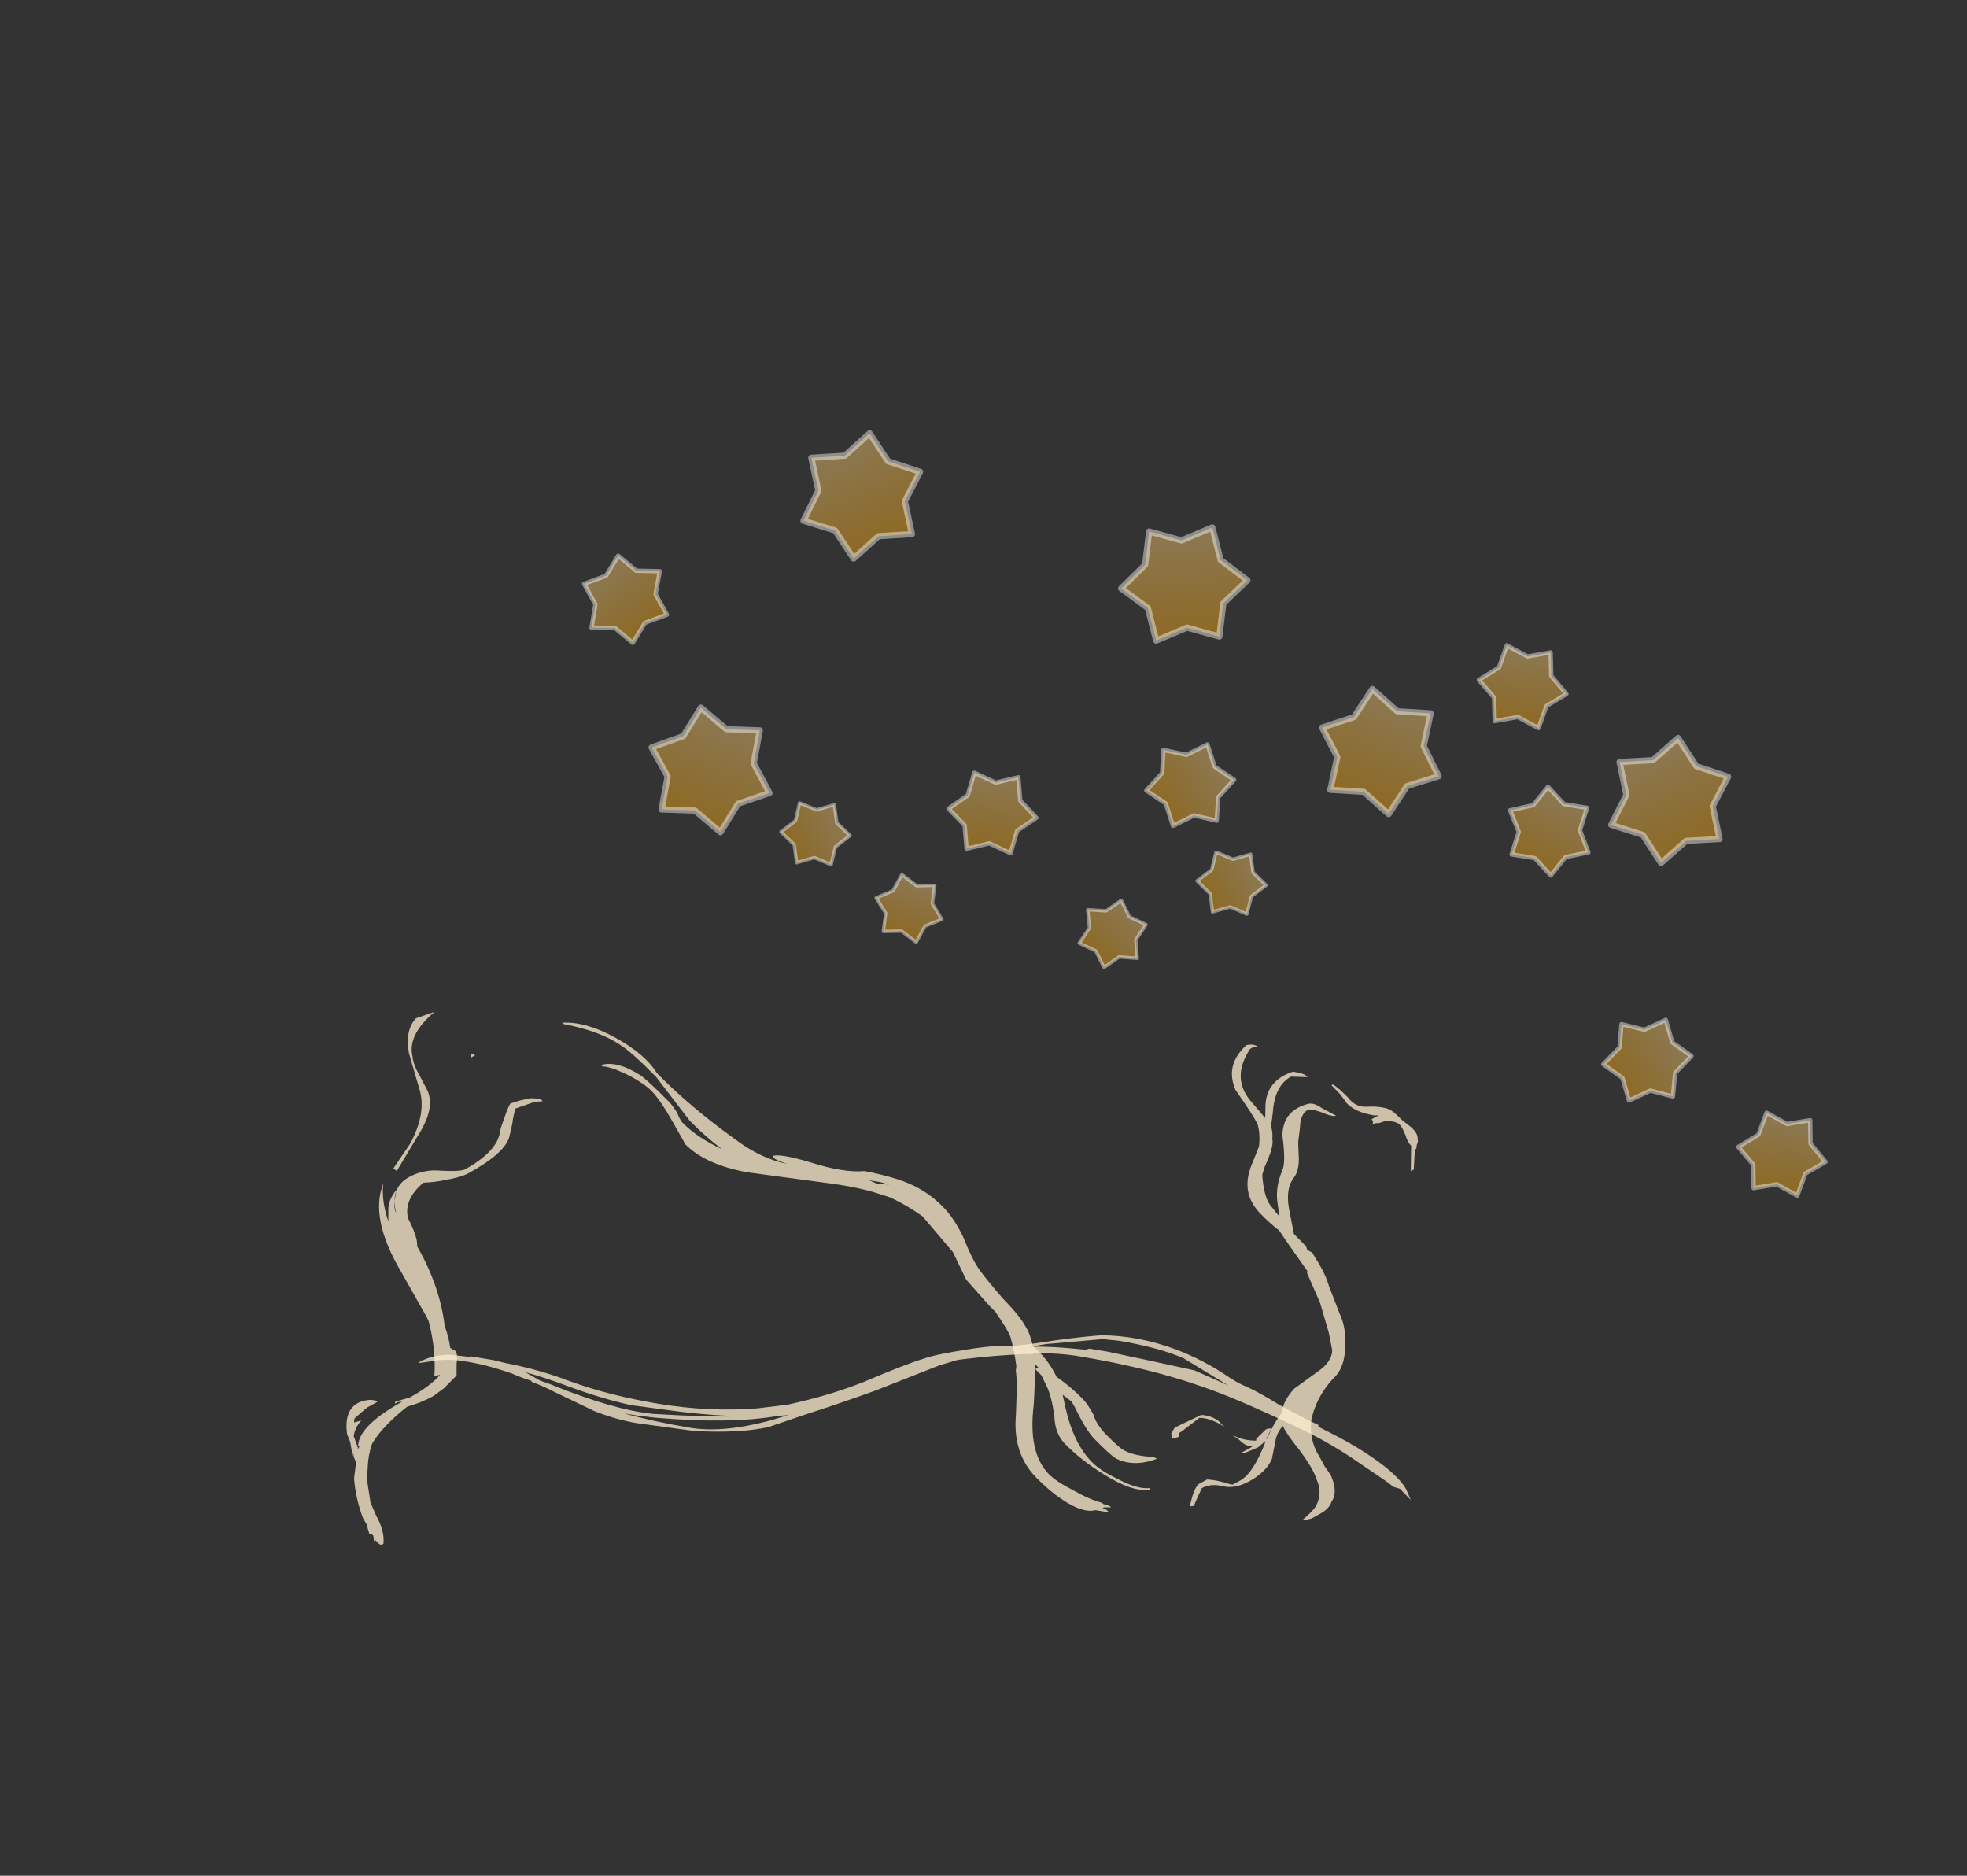 <?xml version="1.0" encoding="UTF-8" standalone="no"?>
<svg xmlns:ffdec="https://www.free-decompiler.com/flash" xmlns:xlink="http://www.w3.org/1999/xlink" ffdec:objectType="frame" height="387.3px" width="406.2px" xmlns="http://www.w3.org/2000/svg">
  <rect width="100%" height="100%" fill="#333333" stroke="none"/>
  <g transform="matrix(1.0, 0.0, 0.0, 1.0, 156.2, 311.4)">
    <use ffdec:characterId="213" height="9.85" transform="matrix(-6.738, -1.121, -0.819, 3.379, 140.71, -24.662)" width="30.2" xlink:href="#shape0"/>
    <use ffdec:characterId="219" height="25.7" transform="matrix(6.126, -3.388, 5.075, 5.192, -144.425, -60.15)" width="31.55" xlink:href="#shape1"/>
    <use ffdec:characterId="211" height="64.75" transform="matrix(0.378, 0.146, -0.146, 0.378, -18.606, -170.037)" width="73.5" xlink:href="#sprite0"/>
    <use ffdec:characterId="211" height="64.75" transform="matrix(0.405, -0.026, 0.026, 0.405, 72.63, -202.971)" width="73.5" xlink:href="#sprite0"/>
    <use ffdec:characterId="211" height="64.75" transform="matrix(0.374, -0.157, 0.157, 0.374, 2.904, -215.338)" width="73.5" xlink:href="#sprite0"/>
    <use ffdec:characterId="211" height="64.75" transform="matrix(0.374, 0.156, -0.156, 0.374, 120.189, -174.061)" width="73.5" xlink:href="#sprite0"/>
    <use ffdec:characterId="211" height="64.75" transform="matrix(0.375, -0.154, 0.154, 0.375, 169.805, -152.595)" width="73.5" xlink:href="#sprite0"/>
    <use ffdec:characterId="211" height="64.75" transform="matrix(0.171, 0.227, -0.227, 0.171, 90.654, -163.166)" width="73.5" xlink:href="#sprite0"/>
    <use ffdec:characterId="211" height="64.75" transform="matrix(0.251, 0.135, -0.135, 0.251, 158.901, -152.88)" width="73.5" xlink:href="#sprite0"/>
    <use ffdec:characterId="211" height="64.75" transform="matrix(0.281, 0.045, -0.045, 0.281, 149.375, -180.353)" width="73.5" xlink:href="#sprite0"/>
    <use ffdec:characterId="211" height="64.75" transform="matrix(0.165, 0.232, -0.232, 0.165, 185.444, -106.363)" width="73.5" xlink:href="#sprite0"/>
    <use ffdec:characterId="211" height="64.75" transform="matrix(0.28, 0.048, -0.048, 0.28, 203.042, -83.92)" width="73.5" xlink:href="#sprite0"/>
    <use ffdec:characterId="211" height="64.75" transform="matrix(0.219, -0.181, 0.181, 0.219, -40.939, -188.101)" width="73.5" xlink:href="#sprite0"/>
    <use ffdec:characterId="211" height="64.75" transform="matrix(0.282, 0.029, -0.029, 0.282, 39.325, -153.732)" width="73.5" xlink:href="#sprite0"/>
    <use ffdec:characterId="211" height="64.75" transform="matrix(-0.159, -0.156, -0.156, 0.159, 84.461, -117.989)" width="73.5" xlink:href="#sprite0"/>
    <use ffdec:characterId="211" height="64.75" transform="matrix(-0.099, -0.199, -0.199, 0.099, 108.215, -124.96)" width="73.5" xlink:href="#sprite0"/>
    <use ffdec:characterId="211" height="64.75" transform="matrix(-0.211, -0.069, -0.069, 0.211, 41.512, -128.128)" width="73.5" xlink:href="#sprite0"/>
    <use ffdec:characterId="211" height="64.75" transform="matrix(-0.101, -0.198, -0.198, 0.101, 22.326, -135.25)" width="73.5" xlink:href="#sprite0"/>
  </g>
  <defs>
    <g id="shape0" transform="matrix(1.0, 0.0, 0.0, 1.0, 11.75, 6.15)">
      <path d="M0.4 -4.3 Q-0.35 -4.55 -0.95 -4.55 -3.05 -4.55 -4.7 -4.0 -5.85 -3.65 -7.9 -2.5 -8.75 -2.05 -9.65 -1.3 L-10.9 -0.2 -11.15 0.05 -11.35 0.1 -11.75 0.65 -11.55 0.1 Q-11.15 -0.85 -9.8 -1.9 -9.35 -2.25 -8.5 -2.75 L-8.5 -2.85 Q-7.95 -3.15 -7.2 -3.65 -6.5 -4.2 -6.1 -4.4 -5.85 -4.5 -5.5 -4.8 -4.65 -5.55 -3.75 -5.9 -2.55 -6.35 -1.45 -6.0 -0.65 -5.6 0.25 -5.0 0.7 -4.7 1.1 -4.5 1.6 -4.4 2.4 -3.85 3.3 -3.25 3.6 -2.9 4.1 -2.4 5.2 -0.95 6.0 0.05 7.0 0.9 L7.3 1.15 8.15 1.65 Q9.55 2.35 11.1 2.35 12.6 2.35 13.85 1.9 14.85 1.5 15.95 1.45 L16.25 1.4 16.95 1.4 17.05 1.45 17.55 1.5 Q18.1 1.65 18.45 2.25 L18.45 2.3 17.9 1.95 Q17.65 1.8 17.25 1.75 L17.0 1.75 Q16.4 1.75 15.65 2.0 15.35 2.15 15.0 2.25 L15.0 2.3 Q14.6 2.45 14.2 2.7 13.3 3.2 12.95 3.4 12.25 3.7 11.6 3.7 L10.7 3.65 9.85 3.6 Q8.5 3.3 7.7 2.65 L6.7 1.55 Q5.75 0.55 4.8 -0.55 L3.1 -2.65 2.6 -3.15 Q1.45 -3.85 0.4 -4.25 L0.4 -4.3 M0.6 -4.6 L0.1 -4.95 Q-0.3 -5.15 -1.45 -5.75 L-1.6 -5.8 -2.0 -5.85 Q-3.25 -5.85 -4.05 -5.45 L-5.55 -4.3 -5.25 -4.45 Q-4.65 -4.75 -4.45 -4.85 L-2.9 -5.0 -1.75 -5.1 -1.2 -5.1 -1.1 -5.0 Q0.1 -4.85 0.6 -4.6 M15.25 1.8 Q14.7 1.9 13.9 2.2 12.85 2.6 11.9 2.7 L11.1 2.65 10.35 2.6 Q9.3 2.5 8.5 2.25 9.5 2.65 11.2 3.0 12.4 3.15 14.45 2.25 L14.75 2.15 15.25 1.8 M11.65 3.25 L11.1 3.2 Q8.85 2.85 7.5 1.9 L7.2 1.75 7.7 2.25 Q9.0 3.45 10.0 3.45 11.1 3.45 12.05 3.25 L11.65 3.25" fill="#ffefd0" fill-opacity="0.749" fill-rule="evenodd" stroke="none"/>
    </g>
    <g id="shape1" transform="matrix(1.0, 0.0, 0.0, 1.0, 10.8, 16.3)">
      <path d="M0.15 -14.75 L0.0 -14.25 Q-0.2 -13.75 -0.95 -13.35 -1.85 -12.9 -2.25 -12.7 L-2.35 -12.65 Q-2.4 -12.6 -2.4 -12.75 L-1.5 -13.15 Q-0.5 -13.7 -0.15 -14.4 L0.4 -15.5 Q0.8 -16.15 1.3 -16.3 L1.85 -16.2 Q0.75 -16.0 0.4 -15.35 0.25 -15.15 0.15 -14.75 M1.65 -14.5 L1.75 -14.6 1.8 -14.55 1.8 -14.5 1.65 -14.5 M6.15 -7.55 L6.15 -7.65 Q6.35 -7.65 6.85 -6.95 7.35 -6.2 7.85 -5.95 8.4 -5.35 8.6 -4.9 8.8 -4.45 8.8 -3.9 8.8 -3.45 8.6 -2.85 8.3 -2.1 8.25 -1.75 8.2 -1.45 8.15 -0.7 8.15 0.0 8.05 0.35 8.0 0.6 7.8 0.95 L7.8 1.25 Q7.8 1.65 7.65 2.1 7.75 2.55 7.75 3.05 7.75 3.25 7.65 3.6 7.5 3.9 7.5 4.3 7.5 4.8 7.55 4.95 7.65 5.25 8.05 5.55 L8.1 5.65 Q7.4 5.55 7.2 5.05 7.15 4.85 7.15 4.25 7.15 3.9 7.4 3.15 L7.45 2.95 7.4 2.65 7.2 3.0 Q6.6 4.05 6.6 4.8 6.6 5.15 6.8 5.6 7.0 6.15 7.3 6.3 L7.3 6.35 Q6.85 6.2 6.6 5.3 6.4 4.6 6.4 3.95 6.4 3.55 6.75 3.1 7.15 2.5 7.25 2.15 L7.35 1.85 7.35 1.6 7.45 1.6 7.45 1.45 Q7.1 1.9 6.55 2.5 5.4 3.65 5.4 4.5 5.4 4.8 5.6 5.3 5.75 5.75 5.95 6.0 L5.95 6.05 6.05 6.2 6.05 6.25 5.9 6.15 5.85 6.15 5.9 6.25 5.9 6.35 5.65 6.1 Q5.3 6.0 5.15 5.35 5.05 4.95 5.05 4.4 5.05 3.45 5.95 2.5 L6.65 1.7 6.9 1.35 7.0 1.25 Q7.3 0.8 7.5 0.4 7.6 0.15 7.7 -0.45 L7.7 -0.7 7.75 -1.7 8.05 -2.6 8.15 -3.95 Q8.05 -4.45 7.85 -4.9 L7.65 -5.2 Q7.35 -5.65 6.75 -6.2 L5.25 -7.6 Q4.5 -8.4 4.5 -9.2 L4.7 -9.95 Q4.9 -10.7 4.9 -11.05 4.9 -11.35 4.75 -11.75 4.55 -12.25 4.35 -12.4 L4.35 -12.45 Q4.8 -12.35 5.0 -11.6 5.05 -11.25 5.05 -10.5 5.05 -10.4 5.0 -10.15 4.9 -9.9 4.9 -9.8 4.9 -9.2 5.2 -8.55 5.1 -9.1 5.1 -9.75 L5.3 -11.35 Q5.3 -12.35 5.2 -12.7 5.05 -13.35 4.4 -14.05 L4.4 -14.1 Q4.95 -13.8 5.25 -12.95 5.55 -12.1 5.4 -11.45 5.4 -10.1 5.7 -8.6 5.85 -7.75 6.3 -7.25 6.15 -7.5 6.15 -7.55 M1.55 -12.55 Q1.35 -12.4 1.15 -12.2 L0.8 -11.9 Q0.35 -11.55 -0.85 -11.55 -1.1 -11.55 -1.5 -11.7 -1.8 -11.8 -2.05 -11.95 -2.85 -11.8 -3.15 -11.25 -3.35 -10.6 -3.55 -10.4 -3.9 -9.05 -4.65 -7.95 -4.8 -7.6 -5.0 -7.3 L-4.95 -7.15 Q-4.95 -7.05 -5.2 -6.8 L-5.45 -6.5 -6.0 -6.35 -6.4 -6.3 Q-6.8 -6.3 -7.2 -6.4 -8.15 -6.25 -8.75 -5.95 -9.1 -5.7 -9.4 -5.35 L-9.6 -5.15 -10.05 -4.45 -10.2 -4.05 Q-10.35 -3.5 -10.65 -3.2 L-10.7 -3.2 Q-10.75 -3.2 -10.75 -3.3 L-10.75 -3.4 -10.8 -3.4 -10.7 -3.55 -10.7 -3.6 -10.75 -3.65 -10.6 -3.95 -10.55 -4.15 Q-10.3 -4.75 -9.9 -5.3 L-9.5 -5.7 -9.45 -5.85 -9.35 -6.0 -9.45 -5.9 -9.2 -6.3 -9.1 -6.55 Q-8.5 -7.45 -7.85 -7.1 L-7.75 -7.0 -7.75 -6.95 -8.1 -6.95 -8.6 -6.85 -8.7 -6.75 -8.5 -6.7 Q-8.8 -6.6 -9.0 -6.4 L-9.15 -6.05 -9.2 -6.0 -9.1 -6.05 -9.1 -6.1 Q-8.65 -6.6 -7.2 -6.6 L-7.3 -6.65 -7.4 -6.65 -7.35 -6.7 -6.95 -6.6 Q-6.25 -6.6 -5.8 -6.75 -5.9 -6.8 -5.95 -6.8 -5.35 -7.45 -4.9 -8.3 L-4.85 -8.45 -4.45 -9.95 Q-4.0 -11.8 -2.95 -12.5 -3.35 -12.1 -3.65 -11.45 L-3.4 -11.75 Q-3.2 -12.0 -2.8 -12.15 L-2.9 -12.05 Q-3.25 -11.75 -3.3 -11.55 -2.9 -12.3 -2.25 -12.3 -1.75 -12.3 -1.4 -12.0 -1.0 -11.7 -0.85 -11.7 -0.15 -11.7 0.3 -11.9 0.55 -12.0 0.8 -12.25 L1.15 -12.5 Q1.5 -12.75 1.55 -12.75 L1.8 -12.7 2.1 -12.6 2.3 -12.45 2.3 -12.35 2.1 -12.45 1.55 -12.55 M7.85 -5.45 L8.1 -5.25 7.95 -5.45 7.75 -5.65 7.85 -5.45 M16.5 -0.2 L16.45 -0.15 Q16.05 0.4 16.0 0.7 L15.95 1.15 16.15 0.85 Q16.45 0.35 17.0 0.0 17.25 -0.15 17.75 -0.9 18.3 -1.55 19.0 -1.35 19.15 -1.3 19.2 -1.05 L19.35 -0.65 Q19.25 -0.65 19.1 -0.95 18.95 -1.2 18.85 -1.2 18.6 -1.2 18.3 -0.85 L17.95 -0.5 17.6 -0.05 Q17.35 0.25 17.1 0.35 16.7 0.5 16.35 1.05 L15.9 1.8 15.9 2.3 15.85 2.4 15.9 2.55 15.85 2.75 Q15.75 3.25 15.55 3.65 L15.2 4.5 Q15.05 4.95 14.65 5.4 14.15 6.0 13.65 6.1 12.85 6.35 12.25 6.9 11.8 7.4 11.7 7.9 L11.6 8.25 11.55 8.55 Q11.35 9.1 11.0 9.25 10.8 9.4 10.5 9.4 L10.2 9.4 Q10.0 9.35 10.0 9.3 10.3 9.25 10.55 9.15 11.0 8.9 11.15 8.45 11.3 8.15 11.4 7.45 11.45 6.9 11.55 6.6 11.25 6.7 11.05 6.9 L10.6 7.3 Q10.2 7.55 9.65 7.55 9.15 7.55 8.95 7.3 8.75 7.05 8.45 7.05 L8.2 7.2 Q7.95 7.35 7.9 7.4 L7.8 7.35 Q7.9 7.25 8.1 7.1 8.3 6.95 8.45 6.9 L8.75 6.9 Q8.95 7.05 9.15 7.35 L9.2 7.4 9.45 7.4 Q9.9 7.4 10.85 6.75 L10.8 6.75 10.55 6.8 10.1 6.75 10.05 6.7 10.45 6.7 Q10.3 6.6 10.3 6.35 L10.25 6.1 Q10.35 6.4 10.65 6.6 L10.7 6.55 11.1 6.45 11.15 6.45 11.25 6.5 11.0 6.65 10.9 6.7 10.95 6.7 Q11.4 6.4 11.8 6.25 12.1 5.95 12.6 5.8 L13.45 5.7 Q14.0 5.65 14.25 5.35 L14.55 4.85 15.0 3.95 15.35 3.0 15.4 2.95 15.55 2.05 15.65 1.5 Q15.6 1.2 15.6 0.8 15.6 0.0 16.4 -0.55 L17.0 -0.95 Q17.3 -1.25 17.45 -1.55 17.55 -1.85 17.7 -2.75 18.0 -3.55 18.9 -3.75 19.05 -3.7 19.1 -3.6 L19.1 -3.55 19.0 -3.6 18.9 -3.6 Q17.9 -3.15 17.8 -2.3 L17.75 -1.6 18.05 -1.95 Q18.6 -2.55 19.35 -2.4 19.55 -2.2 19.55 -2.1 L19.55 -2.05 19.2 -2.3 Q18.65 -2.3 18.05 -1.65 L17.7 -1.3 Q17.6 -1.1 17.45 -0.95 17.35 -0.75 16.7 -0.35 L16.5 -0.2 M19.95 -1.5 Q20.0 -1.35 20.0 -0.95 19.95 -0.6 20.2 -0.45 20.55 -0.25 20.65 -0.05 20.7 0.05 20.7 0.4 L20.75 0.75 Q20.75 1.0 20.65 1.1 20.6 1.2 20.5 1.25 L20.4 1.35 20.35 1.35 19.9 1.85 19.8 1.85 20.35 1.2 Q20.35 1.05 20.45 0.85 20.55 0.6 20.55 0.5 L20.55 0.45 20.5 0.35 20.35 0.2 20.1 0.15 Q20.1 0.1 19.95 0.1 20.05 0.05 20.05 -0.05 L20.3 -0.05 20.2 -0.1 Q19.85 -0.45 19.85 -0.8 L19.9 -1.15 Q19.9 -1.35 19.9 -1.5 L19.95 -1.5 M7.5 2.45 L7.5 2.45 M10.0 5.15 Q10.2 5.3 10.25 5.55 L10.25 5.85 Q10.25 5.7 10.15 5.5 10.05 5.3 9.9 5.2 L9.2 5.3 9.15 5.3 Q9.05 5.35 9.05 5.4 L8.85 5.35 8.95 5.2 9.15 5.1 10.0 5.15 M-5.4 -7.0 L-5.4 -7.0" fill="#ffefd0" fill-opacity="0.749" fill-rule="evenodd" stroke="none"/>
    </g>
    <g id="sprite0" transform="matrix(1.0, 0.0, 0.0, 1.0, 36.75, 60.2)">
      <use ffdec:characterId="210" height="9.25" transform="matrix(7.0, 0.0, 0.0, 7.0, -36.75, -60.2)" width="10.5" xlink:href="#shape2"/>
    </g>
    <g id="shape2" transform="matrix(1.0, 0.0, 0.0, 1.0, 5.25, 8.6)">
      <path d="M2.3 -7.95 L2.75 -5.55 4.6 -3.95 2.75 -2.4 2.3 0.0 0.0 -0.8 -2.3 0.0 -2.75 -2.4 -4.6 -3.95 -2.75 -5.55 -2.3 -7.95 0.0 -7.15 2.3 -7.95" fill="url(#gradient0)" fill-rule="evenodd" stroke="none"/>
      <path d="M2.3 -7.95 L2.75 -5.55 4.6 -3.95 2.75 -2.4 2.3 0.0 0.0 -0.8 -2.3 0.0 -2.75 -2.4 -4.6 -3.95 -2.75 -5.55 -2.3 -7.95 0.0 -7.15 2.3 -7.95 Z" fill="none" stroke="#ffffff" stroke-linecap="round" stroke-linejoin="round" stroke-opacity="0.439" stroke-width="0.45"/>
    </g>
    <linearGradient gradientTransform="matrix(0.0, 0.006, -0.005, 0.0, 0.0, -3.95)" gradientUnits="userSpaceOnUse" id="gradient0" spreadMethod="pad" x1="-819.2" x2="819.2">
      <stop offset="0.0" stop-color="#fcd488" stop-opacity="0.439"/>
      <stop offset="1.0" stop-color="#ffa902" stop-opacity="0.439"/>
    </linearGradient>
  </defs>
</svg>
